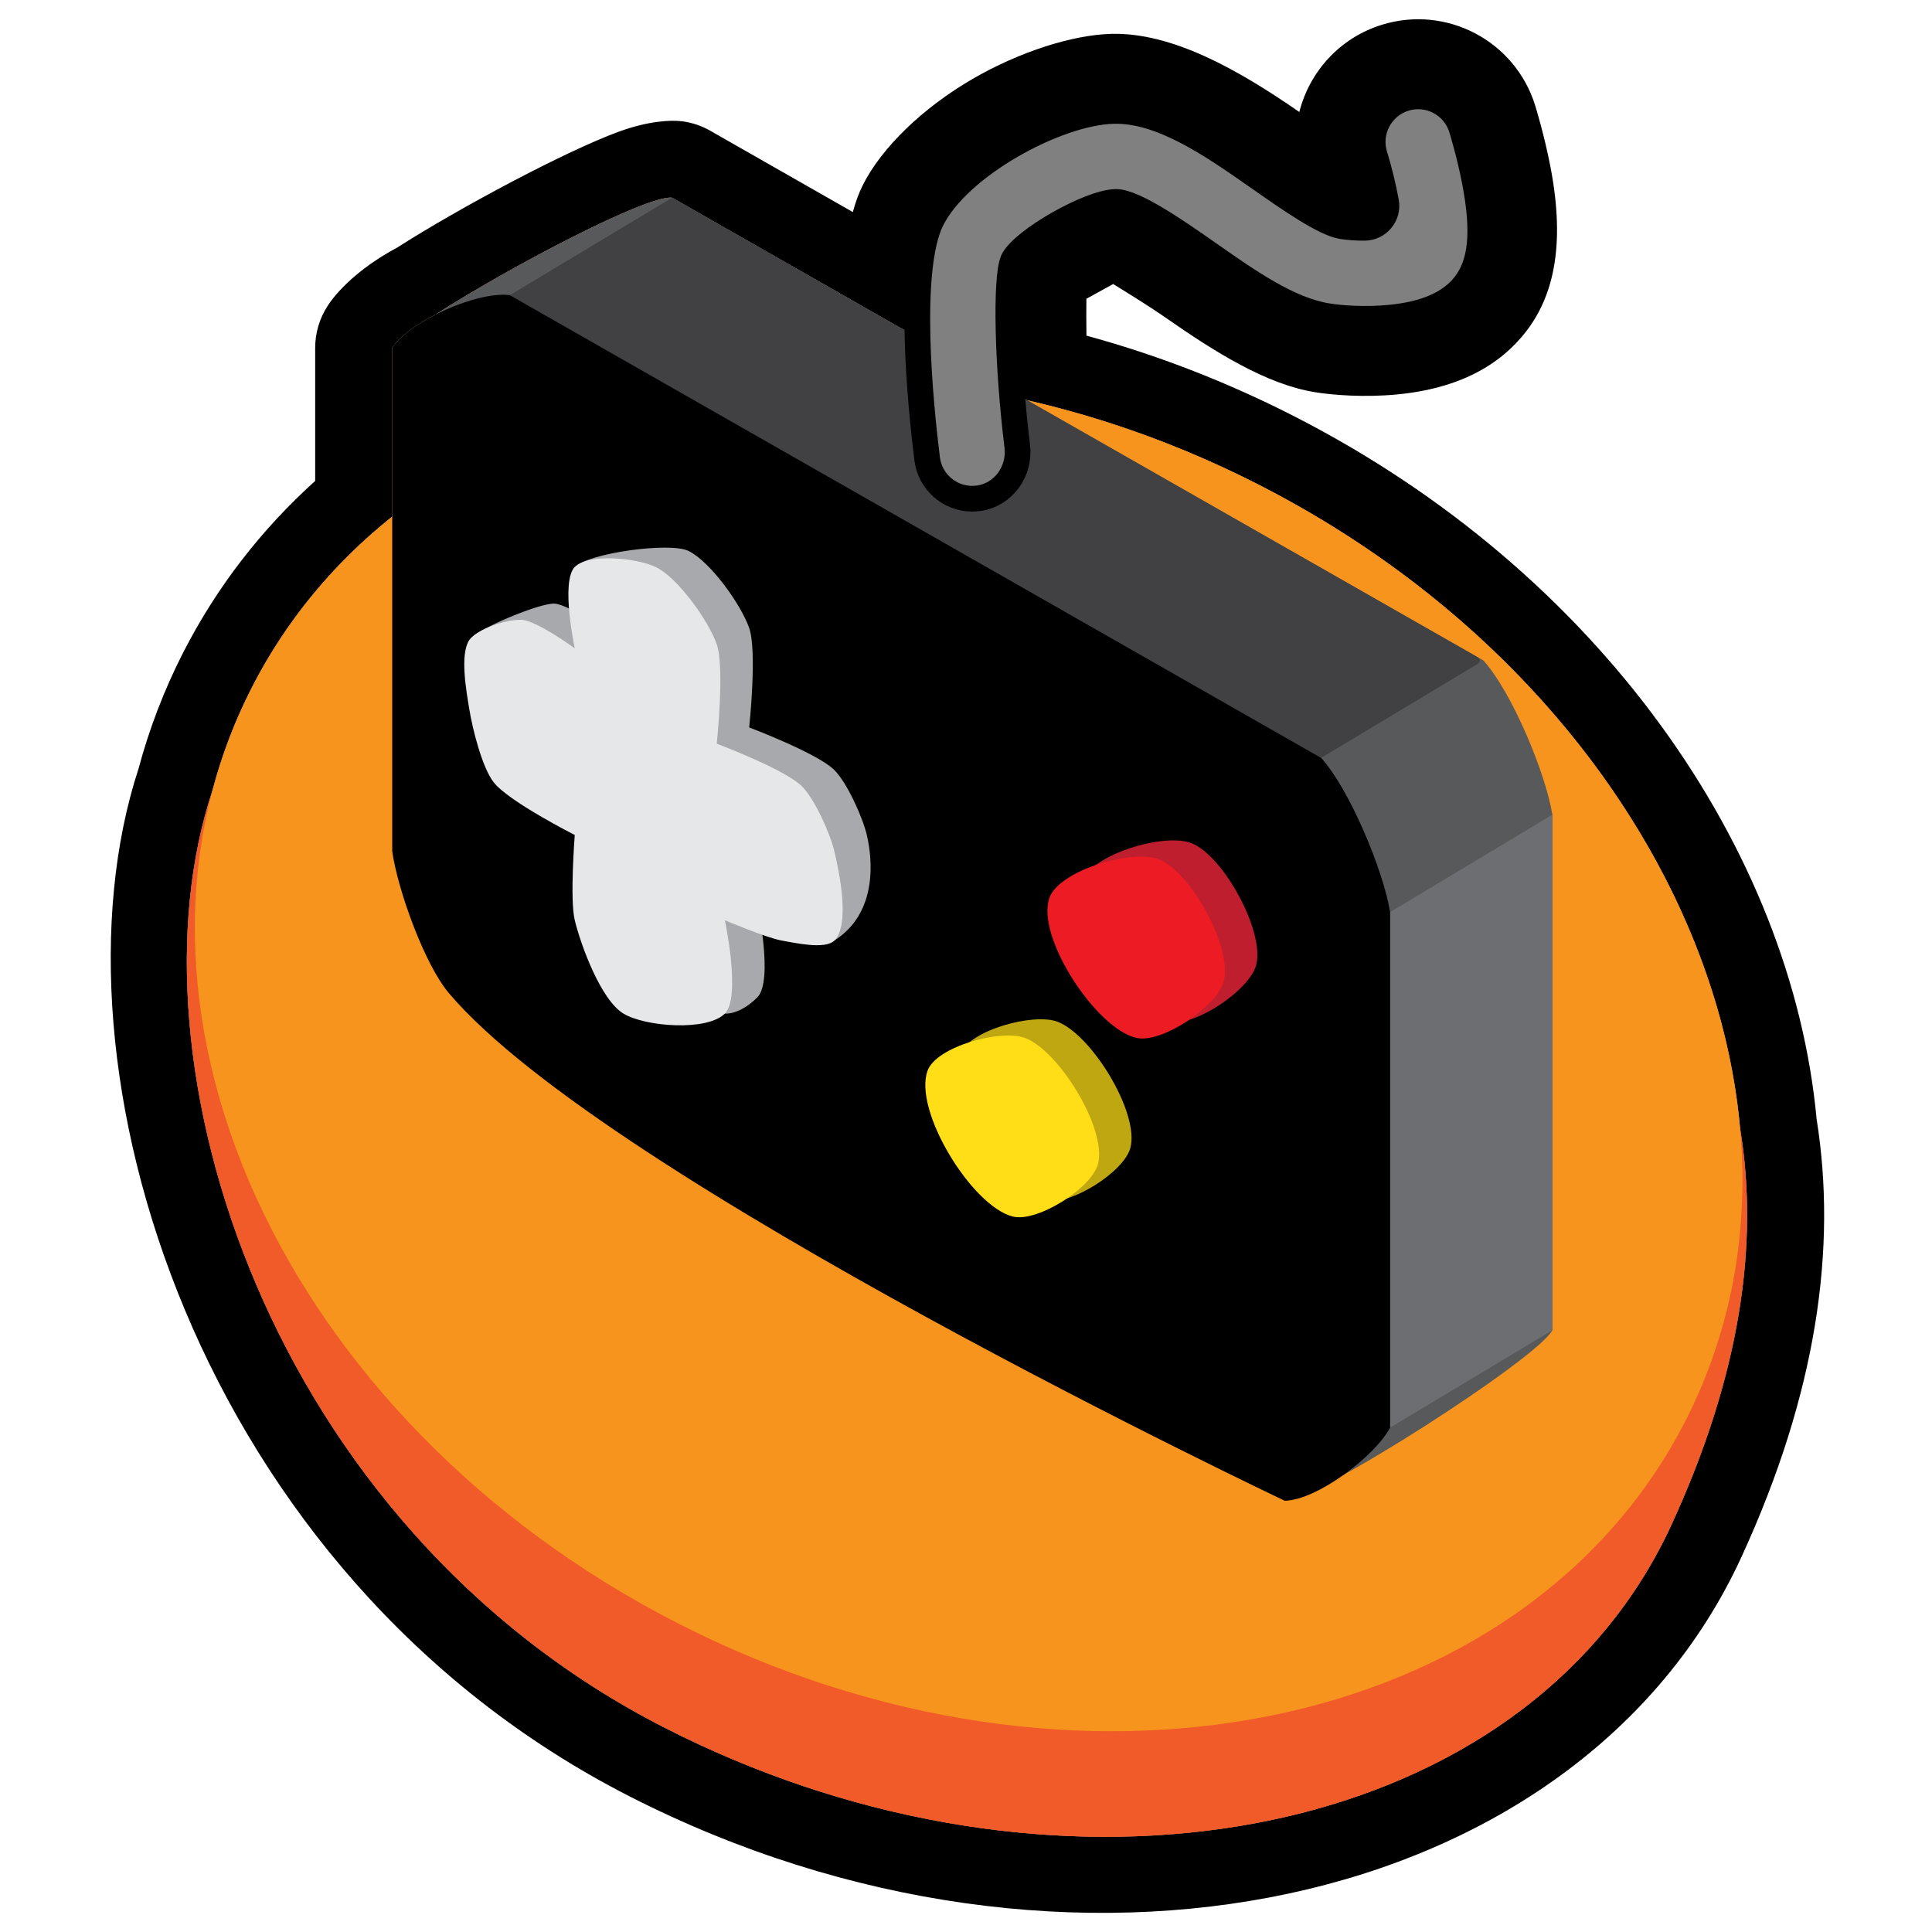<?xml version="1.0" encoding="UTF-8" standalone="no"?>
<!DOCTYPE svg PUBLIC "-//W3C//DTD SVG 1.1//EN" "http://www.w3.org/Graphics/SVG/1.1/DTD/svg11.dtd">
<svg width="100%" height="100%" viewBox="0 0 1128 1128" version="1.1" xmlns="http://www.w3.org/2000/svg" xmlns:xlink="http://www.w3.org/1999/xlink" xml:space="preserve" xmlns:serif="http://www.serif.com/" style="fill-rule:evenodd;clip-rule:evenodd;stroke-linejoin:round;stroke-miterlimit:2;">
    <g id="Layer-2" serif:id="Layer 2">
    </g>
    <g id="Artboard1" transform="matrix(1.273,0,0,1.087,2253.91,407.881)">
        <rect x="-1769.97" y="-375.069" width="885.802" height="1037.26" style="fill:none;"/>
        <g transform="matrix(0.384,0,0,0.45,-1733.17,-355.965)">
            <g id="Layer-21" serif:id="Layer 2" transform="matrix(1,0,0,1,-9.093,44.233)">
                <path d="M1990.12,1260.18C2012.97,1398.75 1989.8,1555.14 1908.21,1732.68L1908.21,1732.68C1732.34,2115.41 1177.83,2216.34 704.91,1974.81C232.142,1733.37 58.221,1178.72 165.435,856.758C176.522,814.718 192.101,773.62 212.377,733.918C253.619,653.161 310.937,584.763 380.215,529.552L380.215,328.214C389.119,314.465 408.978,300.086 431.797,288.497C518.784,232.389 685.446,145.053 714.511,148.953L1007.65,316.044C1006.28,260.265 1009.62,205.253 1024.35,175.516C1056.53,110.571 1173.83,47.139 1241.26,45.371C1298.97,43.779 1359.03,85.744 1416.95,126.247C1450.83,149.944 1492.99,179.431 1514.47,182.976C1522.17,184.249 1531.74,184.851 1541.32,184.869C1557.68,184.893 1570.2,170.133 1567.28,154.035C1564.11,136.623 1559.31,116.532 1553.7,98.403C1544.82,69.758 1560.83,39.322 1589.47,30.426C1618.12,21.544 1648.54,37.517 1657.45,66.152C1657.84,67.393 1666.97,96.903 1673.37,130.361C1684.73,189.725 1681.06,227.418 1661.48,252.568C1643.87,275.182 1614.33,288.137 1571.16,292.182C1541.86,294.922 1513.51,292.946 1496.76,290.178C1450.94,282.611 1404.18,249.907 1354.68,215.282C1319.72,190.835 1267.02,153.98 1244.62,153.98C1244.44,153.98 1244.27,153.98 1244.1,153.984C1212.51,154.813 1133.57,199.805 1121.71,223.752C1114.61,240.628 1114.38,306.506 1120.17,380.182L1138.65,390.717C1231.48,411.875 1324.8,445.368 1415.69,491.786C1751.55,663.312 1963.89,965.198 1990.12,1260.18Z" style="fill:rgb(241,90,41);"/>
                <path d="M1463.64,46.62C1475.71,-1.188 1511.65,-41.763 1562.16,-57.456L1562.22,-57.475C1639.39,-81.389 1721.24,-38.361 1745.29,38.707C1745.8,40.367 1756.37,74.443 1763.76,113.068C1782.1,208.926 1765.71,268.491 1734.09,309.102C1703.48,348.421 1654.8,376.773 1579.75,383.806L1579.73,383.808C1541.14,387.416 1503.82,384.617 1481.76,380.972C1424.35,371.49 1363.95,334.068 1301.95,290.699C1286.79,280.1 1258.23,262.359 1241.31,251.97L1209.32,269.557C1209.18,281.018 1209.12,296.545 1209.38,313.565C1292.7,336.251 1376.03,368.203 1457.54,409.83C1823.24,596.596 2051.5,927.35 2081.47,1248.61L2081.47,1248.63C2105.98,1401.91 2081.9,1575.09 1991.83,1771.11C1991.7,1771.39 1991.57,1771.67 1991.44,1771.95C1796.27,2195.07 1186.37,2324.03 663.055,2056.76C146.043,1792.73 -38.46,1183.93 77.194,830.5C89.891,783.138 107.559,736.828 130.421,692.063C170.661,613.269 224.188,544.687 288.19,486.978L288.19,328.214C288.19,310.462 293.324,293.09 302.973,278.19C317.823,255.26 348.129,228.66 385.609,208.792C460.697,160.818 586.976,93.554 650.573,70.198C685.741,57.282 713.195,55.926 726.749,57.745C738.481,59.319 749.799,63.142 760.083,69.004C760.083,69.004 930.331,166.046 930.331,166.046C933.635,154.135 937.489,143.551 941.894,134.66C964.539,88.954 1014.66,41.178 1073.46,7.12C1129.94,-25.595 1193.12,-45.395 1238.74,-46.62C1311.52,-48.621 1390.28,-4.147 1463.64,46.62ZM1863.17,1812.93C1880.13,1787.74 1895.21,1760.98 1908.21,1732.68L1908.21,1732.68C1989.8,1555.14 2012.97,1398.75 1990.12,1260.18C1963.89,965.198 1751.55,663.312 1415.69,491.786C1324.8,445.368 1231.48,411.875 1138.65,390.717L1120.17,380.182C1114.38,306.506 1114.61,240.628 1121.71,223.752C1133.57,199.805 1212.51,154.813 1244.1,153.984C1244.27,153.98 1244.44,153.98 1244.62,153.98C1267.02,153.98 1319.72,190.835 1354.68,215.282C1404.18,249.907 1450.94,282.611 1496.76,290.178C1513.51,292.946 1541.86,294.922 1571.16,292.182C1614.33,288.137 1643.87,275.182 1661.48,252.568C1681.06,227.418 1684.73,189.725 1673.37,130.361C1666.97,96.903 1657.84,67.393 1657.45,66.152C1648.54,37.517 1618.12,21.544 1589.47,30.426C1560.83,39.322 1544.82,69.758 1553.7,98.403C1559.31,116.532 1564.11,136.623 1567.28,154.035C1570.2,170.133 1557.68,184.893 1541.32,184.869C1531.74,184.851 1522.17,184.249 1514.47,182.976C1492.99,179.431 1450.83,149.944 1416.95,126.247C1359.03,85.744 1298.97,43.779 1241.26,45.371C1173.83,47.139 1056.53,110.571 1024.35,175.516C1009.62,205.253 1006.28,260.265 1007.65,316.044L714.511,148.953C685.446,145.053 518.784,232.389 431.797,288.497C408.978,300.086 389.119,314.465 380.215,328.214L380.215,529.552C310.937,584.763 253.619,653.161 212.377,733.918C192.101,773.62 176.522,814.718 165.435,856.758C58.221,1178.72 232.142,1733.37 704.91,1974.81C1142.86,2198.48 1650.79,2128.46 1863.17,1812.93ZM1863.17,1812.93C1870.28,1816.92 1877.92,1819.97 1885.89,1821.96C1877.92,1819.97 1870.28,1816.92 1863.17,1812.93Z"/>
            </g>
            <g transform="matrix(1,0,0,1,-9.093,44.233)">
                <path d="M1908.21,1732.68C1732.34,2115.41 1177.83,2216.34 704.91,1974.81C231.98,1733.29 58.102,1178.34 165.545,856.427C298.304,458.644 925.987,374.385 1398.91,615.911C1871.84,857.436 2153.06,1199.84 1908.21,1732.68" style="fill:rgb(241,90,41);fill-rule:nonzero;"/>
                <path d="M1924.99,1608.56C1733.34,1983.81 1194.6,2092.22 721.68,1850.69C248.756,1609.17 20.731,1109.17 212.377,733.918C404.018,358.666 942.758,250.26 1415.69,491.786C1888.61,733.312 2116.63,1233.31 1924.99,1608.56" style="fill:rgb(247,148,29);fill-rule:nonzero;"/>
                <path d="M574.009,812.705L380.215,328.219C401.14,295.908 676.36,143.834 714.511,148.953L1683.48,701.273C1717.36,738.619 1757.84,835.597 1765.85,885.379L1765.85,1500.68C1748.07,1534.61 1484.39,1703.86 1446.09,1704.16C1446.09,1704.16 830.512,1204.94 641.837,982.274C612.322,947.441 580.312,857.929 574.009,812.705" style="fill:rgb(88,89,91);fill-rule:nonzero;"/>
                <path d="M1489.69,817.551L1660.12,715.292C1672.55,707.836 1688.7,712.918 1694.61,726.141L1765.85,885.379L1572.05,1001.65L1489.69,817.551Z" style="fill:rgb(88,89,91);fill-rule:nonzero;"/>
                <path d="M1572.05,1616.95L1765.85,1500.67L1765.85,885.37L1572.05,1001.65L1572.05,1616.95Z" style="fill:rgb(109,110,113);fill-rule:nonzero;"/>
                <path d="M1489.69,817.551L520.718,265.236L714.511,148.953L1676.94,697.547C1679.87,699.213 1679.92,703.411 1677.03,705.147L1489.69,817.551Z" style="fill:rgb(65,64,66);fill-rule:nonzero;"/>
                <path d="M380.215,928.983L380.215,328.214C401.14,295.904 482.566,260.112 520.718,265.236L1489.69,817.551C1523.57,854.897 1564.05,951.875 1572.05,1001.66L1572.05,1616.95C1554.27,1650.88 1484.39,1703.86 1446.09,1704.17C1446.09,1704.17 636.718,1321.22 448.043,1098.55C418.524,1063.72 386.519,974.202 380.215,928.983" style="fill-rule:nonzero;"/>
                <path d="M636.996,991.966C630.937,967.264 636.996,890.225 636.996,890.225C636.996,890.225 557.768,850.097 540.097,827.238C526.04,809.058 514.71,762.714 511.031,740.031C507.731,719.708 460.614,694.02 472.268,677.048C481.821,663.144 557.175,632.375 574.013,633.444C591.86,634.578 636.996,667.356 636.996,667.356C636.996,667.356 581.108,606.97 598.238,589.841C615.368,572.711 712.095,559.895 733.895,570.462C760.281,583.245 796.952,634.814 806.565,662.515C816.298,690.544 806.565,781.214 806.565,781.214C806.565,781.214 888.199,811.974 908.31,832.084C923.629,847.404 942.087,888.513 947.067,909.604C953.191,935.537 961.6,1001.65 908.31,1035.57C895.026,1044.03 899.599,1018.88 884.085,1016.19C866.344,1013.12 816.256,991.966 816.256,991.966C816.256,991.966 835.955,1083.7 816.256,1103.4C794.846,1124.81 777.499,1122.78 777.499,1122.78C750.626,1106.49 644.48,1022.49 636.996,991.966" style="fill:rgb(167,169,172);fill-rule:nonzero;"/>
                <path d="M1058.5,1171.23C1069.31,1142.56 1146.11,1121.63 1174.78,1132.47C1215.39,1147.83 1272.52,1240.54 1261.98,1282.66C1254.72,1311.68 1189.27,1352.88 1160.24,1345.65C1111.26,1333.44 1040.69,1218.47 1058.5,1171.23" style="fill:rgb(191,167,17);fill-rule:nonzero;"/>
                <path d="M1203.85,965.32C1215.33,932.602 1302.35,906.716 1334.66,919.291C1373.04,934.227 1422.44,1024.75 1412.18,1064.64C1404.43,1094.73 1338.36,1139.19 1308.01,1132.46C1259.94,1121.81 1187.54,1011.77 1203.85,965.32" style="fill:rgb(190,30,45);fill-rule:nonzero;"/>
                <path d="M598.233,1011.34C592.175,986.639 598.233,909.6 598.233,909.6C598.233,909.6 519.005,869.472 501.334,846.613C487.278,828.433 475.948,782.089 472.264,759.406C468.968,739.082 460.609,694.016 472.264,677.044C481.817,663.14 518.413,651.75 535.251,652.819C553.098,653.953 598.233,686.736 598.233,686.736C598.233,686.736 581.104,606.966 598.233,589.837C615.363,572.707 673.333,579.27 695.132,589.837C721.514,602.62 758.189,654.189 767.802,681.89C777.536,709.919 767.802,800.589 767.802,800.589C767.802,800.589 849.437,831.349 869.547,851.459C884.867,866.783 903.325,907.888 908.305,928.979C914.424,954.912 927.147,1016.72 908.305,1035.57C897.169,1046.7 860.837,1038.25 845.322,1035.57C827.577,1032.49 777.494,1011.34 777.494,1011.34C777.494,1011.34 797.192,1103.07 777.494,1122.77C756.079,1144.18 682.266,1138.47 656.37,1122.77C629.498,1106.49 605.713,1041.86 598.233,1011.34" style="fill:rgb(230,231,232);fill-rule:nonzero;"/>
                <path d="M1019.74,1190.61C1030.55,1161.94 1107.36,1141.01 1136.02,1151.85C1176.63,1167.2 1233.76,1259.92 1223.23,1302.04C1215.96,1331.06 1150.51,1372.25 1121.48,1365.03C1072.5,1352.82 1001.94,1237.84 1019.74,1190.61" style="fill:rgb(255,222,23);fill-rule:nonzero;"/>
                <path d="M1165.09,984.699C1176.57,951.99 1263.6,926.095 1295.9,938.675C1334.28,953.615 1383.68,1044.14 1373.42,1084.02C1365.68,1114.11 1299.6,1158.57 1269.26,1151.85C1221.18,1141.19 1148.78,1031.16 1165.09,984.699" style="fill:rgb(237,28,36);fill-rule:nonzero;"/>
                <path d="M1072.96,508.21C1045.95,508.21 1022.55,488.091 1019.12,460.599C1010.91,394.64 994.968,234.819 1024.35,175.516C1056.53,110.571 1173.83,47.139 1241.26,45.371C1298.97,43.779 1359.03,85.744 1416.95,126.247C1450.83,149.944 1492.99,179.431 1514.47,182.976C1522.17,184.249 1531.74,184.851 1541.32,184.869C1557.68,184.893 1570.2,170.133 1567.28,154.035C1564.11,136.623 1559.31,116.532 1553.7,98.403C1544.82,69.758 1560.83,39.322 1589.47,30.426C1618.12,21.544 1648.54,37.517 1657.45,66.152C1657.84,67.393 1666.97,96.903 1673.37,130.361C1684.73,189.725 1681.06,227.418 1661.48,252.568C1643.87,275.182 1614.33,288.137 1571.16,292.182C1541.86,294.922 1513.51,292.946 1496.76,290.178C1450.94,282.611 1404.18,249.907 1354.68,215.282C1319.72,190.835 1267.02,153.98 1244.62,153.98C1244.44,153.98 1244.27,153.98 1244.1,153.984C1212.51,154.813 1133.57,199.805 1121.71,223.752C1112.54,245.552 1114.84,349.116 1126.75,445.635C1130.39,475.09 1110.59,503.156 1081.24,507.586C1078.46,508.002 1075.69,508.21 1072.96,508.21" style="fill:rgb(128,128,128);fill-rule:nonzero;stroke:black;stroke-width:30.68px;"/>
            </g>
        </g>
    </g>
</svg>
